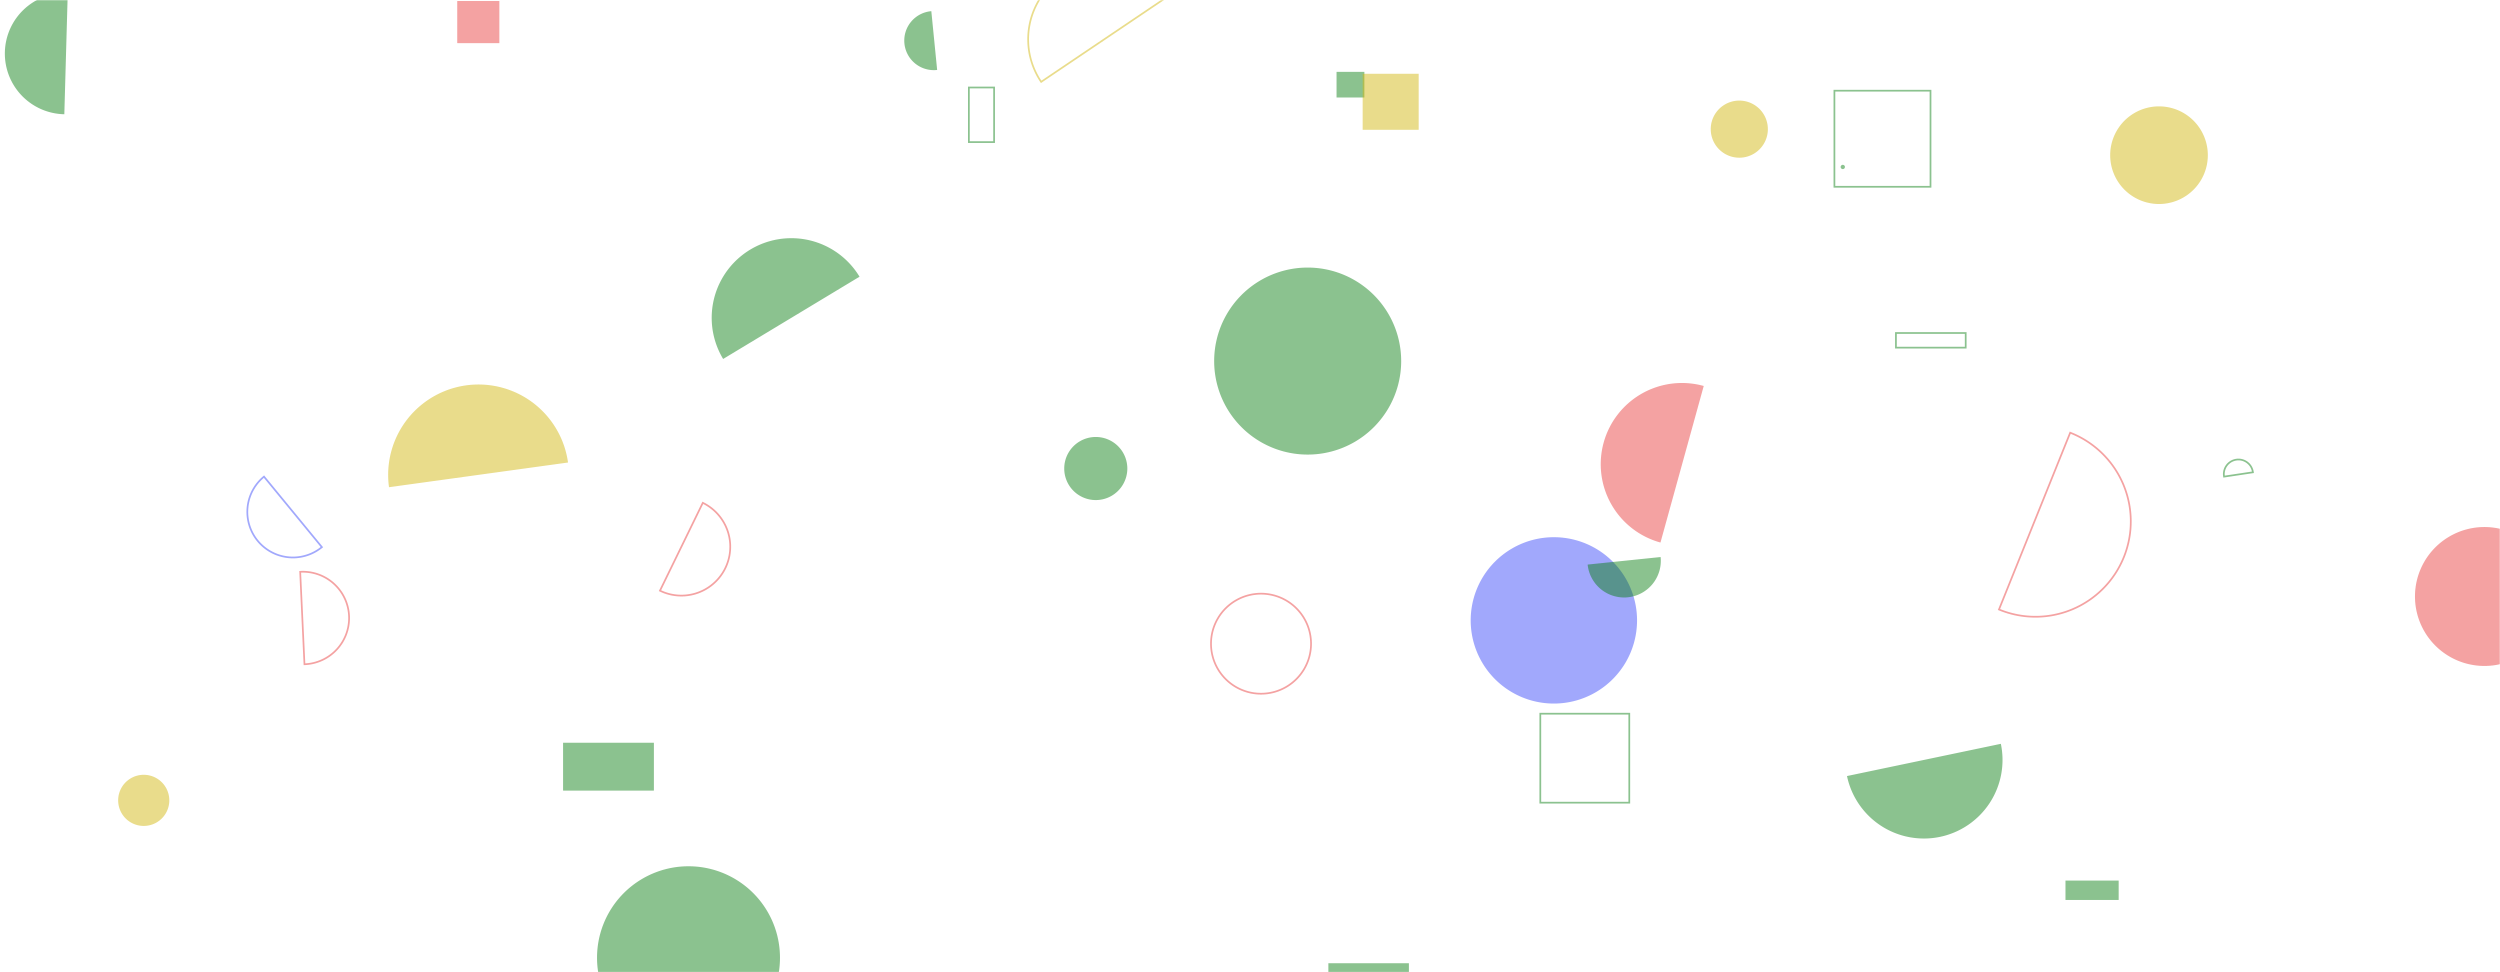 <svg xmlns="http://www.w3.org/2000/svg" version="1.1" xmlns:xlink="http://www.w3.org/1999/xlink" xmlns:svgjs="http://svgjs.dev/svgjs" width="1440" height="560" preserveAspectRatio="none" viewBox="0 0 1440 560"><g mask="url(&quot;#SvgjsMask1003&quot;)" fill="none"><path d="M324.33 427.82L376.64 427.82L376.64 455.39L324.33 455.39z" fill="rgba(3, 123, 11, 0.46)"></path><path d="M765.14 554.82L811.52 554.82L811.52 579.11L765.14 579.11z" fill="rgba(3, 123, 11, 0.46)"></path><path d="M613 269.87 a18.17 18.17 0 1 0 36.34 0 a18.17 18.17 0 1 0 -36.34 0z" fill="rgba(3, 123, 11, 0.46)"></path><path d="M1215.47 89.39 a28.12 28.12 0 1 0 56.24 0 a28.12 28.12 0 1 0 -56.24 0z" fill="rgba(211, 183, 20, 0.49)"></path><path d="M327.18 266.41a52.04 52.04 0 1 0-103.11 14.22z" fill="rgba(211, 183, 20, 0.49)"></path><path d="M263.36 0.58L287.63 0.58L287.63 24.85L263.36 24.85z" fill="rgba(231, 54, 53, 0.46)"></path><path d="M558.07 50.4L572.6 50.4L572.6 81.85L558.07 81.85z" stroke="rgba(3, 123, 11, 0.46)"></path><path d="M495.09 159.38a45.87 45.87 0 1 0-78.56 47.38z" fill="rgba(3, 123, 11, 0.46)"></path><path d="M380.14 340.22a28.14 28.14 0 1 0 24.68-50.59z" stroke="rgba(231, 54, 53, 0.46)"></path><path d="M1391.03 343.58 a40.01 40.01 0 1 0 80.02 0 a40.01 40.01 0 1 0 -80.02 0z" fill="rgba(231, 54, 53, 0.46)"></path><path d="M152.06 274.54a26.27 26.27 0 1 0 33.35 40.6z" stroke="rgba(2, 19, 247, 0.37)"></path><path d="M672.39-1.86a43.83 43.83 0 1 0-72.68 49.01z" stroke="rgba(211, 183, 20, 0.49)"></path><path d="M536.44 6.44a17.01 17.01 0 1 0 3.36 33.85z" fill="rgba(3, 123, 11, 0.46)"></path><path d="M1092.05 191.81L1132.24 191.81L1132.24 200.24L1092.05 200.24z" stroke="rgba(3, 123, 11, 0.46)"></path><path d="M847.12 357.34 a47.91 47.91 0 1 0 95.82 0 a47.91 47.91 0 1 0 -95.82 0z" fill="rgba(2, 19, 247, 0.37)"></path><path d="M887.22 411.09L938.47 411.09L938.47 462.34L887.22 462.34z" stroke="rgba(3, 123, 11, 0.46)"></path><path d="M985.39 74.39 a16.45 16.45 0 1 0 32.9 0 a16.45 16.45 0 1 0 -32.9 0z" fill="rgba(211, 183, 20, 0.49)"></path><path d="M981.35 222.32a46.78 46.78 0 1 0-24.92 90.18z" fill="rgba(231, 54, 53, 0.46)"></path><path d="M1063.87 447a45.27 45.27 0 1 0 88.62-18.56z" fill="rgba(3, 123, 11, 0.46)"></path><path d="M39.02-4.08a34.96 34.96 0 1 0-1.97 69.89z" fill="rgba(3, 123, 11, 0.46)"></path><path d="M769.85 41.39L785.88 41.39L785.88 56.16L769.85 56.16z" fill="rgba(3, 123, 11, 0.46)"></path><path d="M1297.68 272.04a8.41 8.41 0 1 0-16.63 2.49z" stroke="rgba(3, 123, 11, 0.46)"></path><path d="M1151.41 351.07a54.9 54.9 0 1 0 41.03-101.84z" stroke="rgba(231, 54, 53, 0.46)"></path><path d="M1189.72 507.21L1220.35 507.21L1220.35 518.38L1189.72 518.38z" fill="rgba(3, 123, 11, 0.46)"></path><path d="M699.36 207.98 a53.86 53.86 0 1 0 107.72 0 a53.86 53.86 0 1 0 -107.72 0z" fill="rgba(3, 123, 11, 0.46)"></path><path d="M1056.62 52.24L1111.97 52.24L1111.97 107.59L1056.62 107.59z" stroke="rgba(3, 123, 11, 0.46)"></path><path d="M68.06 461.01 a14.73 14.73 0 1 0 29.46 0 a14.73 14.73 0 1 0 -29.46 0z" fill="rgba(211, 183, 20, 0.49)"></path><path d="M343.89 551.66 a52.69 52.69 0 1 0 105.38 0 a52.69 52.69 0 1 0 -105.38 0z" fill="rgba(3, 123, 11, 0.46)"></path><path d="M697.54 370.77 a28.81 28.81 0 1 0 57.62 0 a28.81 28.81 0 1 0 -57.62 0z" stroke="rgba(231, 54, 53, 0.46)"></path><path d="M784.89 42.49L817.16 42.49L817.16 74.76L784.89 74.76z" fill="rgba(211, 183, 20, 0.49)"></path><path d="M1060.22 96.17 a1.23 1.23 0 1 0 2.46 0 a1.23 1.23 0 1 0 -2.46 0z" fill="rgba(3, 123, 11, 0.46)"></path><path d="M175.37 382.61a26.65 26.65 0 1 0-2.46-53.24z" stroke="rgba(231, 54, 53, 0.46)"></path><path d="M914.48 325.19a21.13 21.13 0 1 0 42.04-4.34z" fill="rgba(3, 123, 11, 0.46)"></path></g><defs><mask id="SvgjsMask1003"><rect width="1440" height="560" fill="#ffffff"></rect></mask></defs></svg>